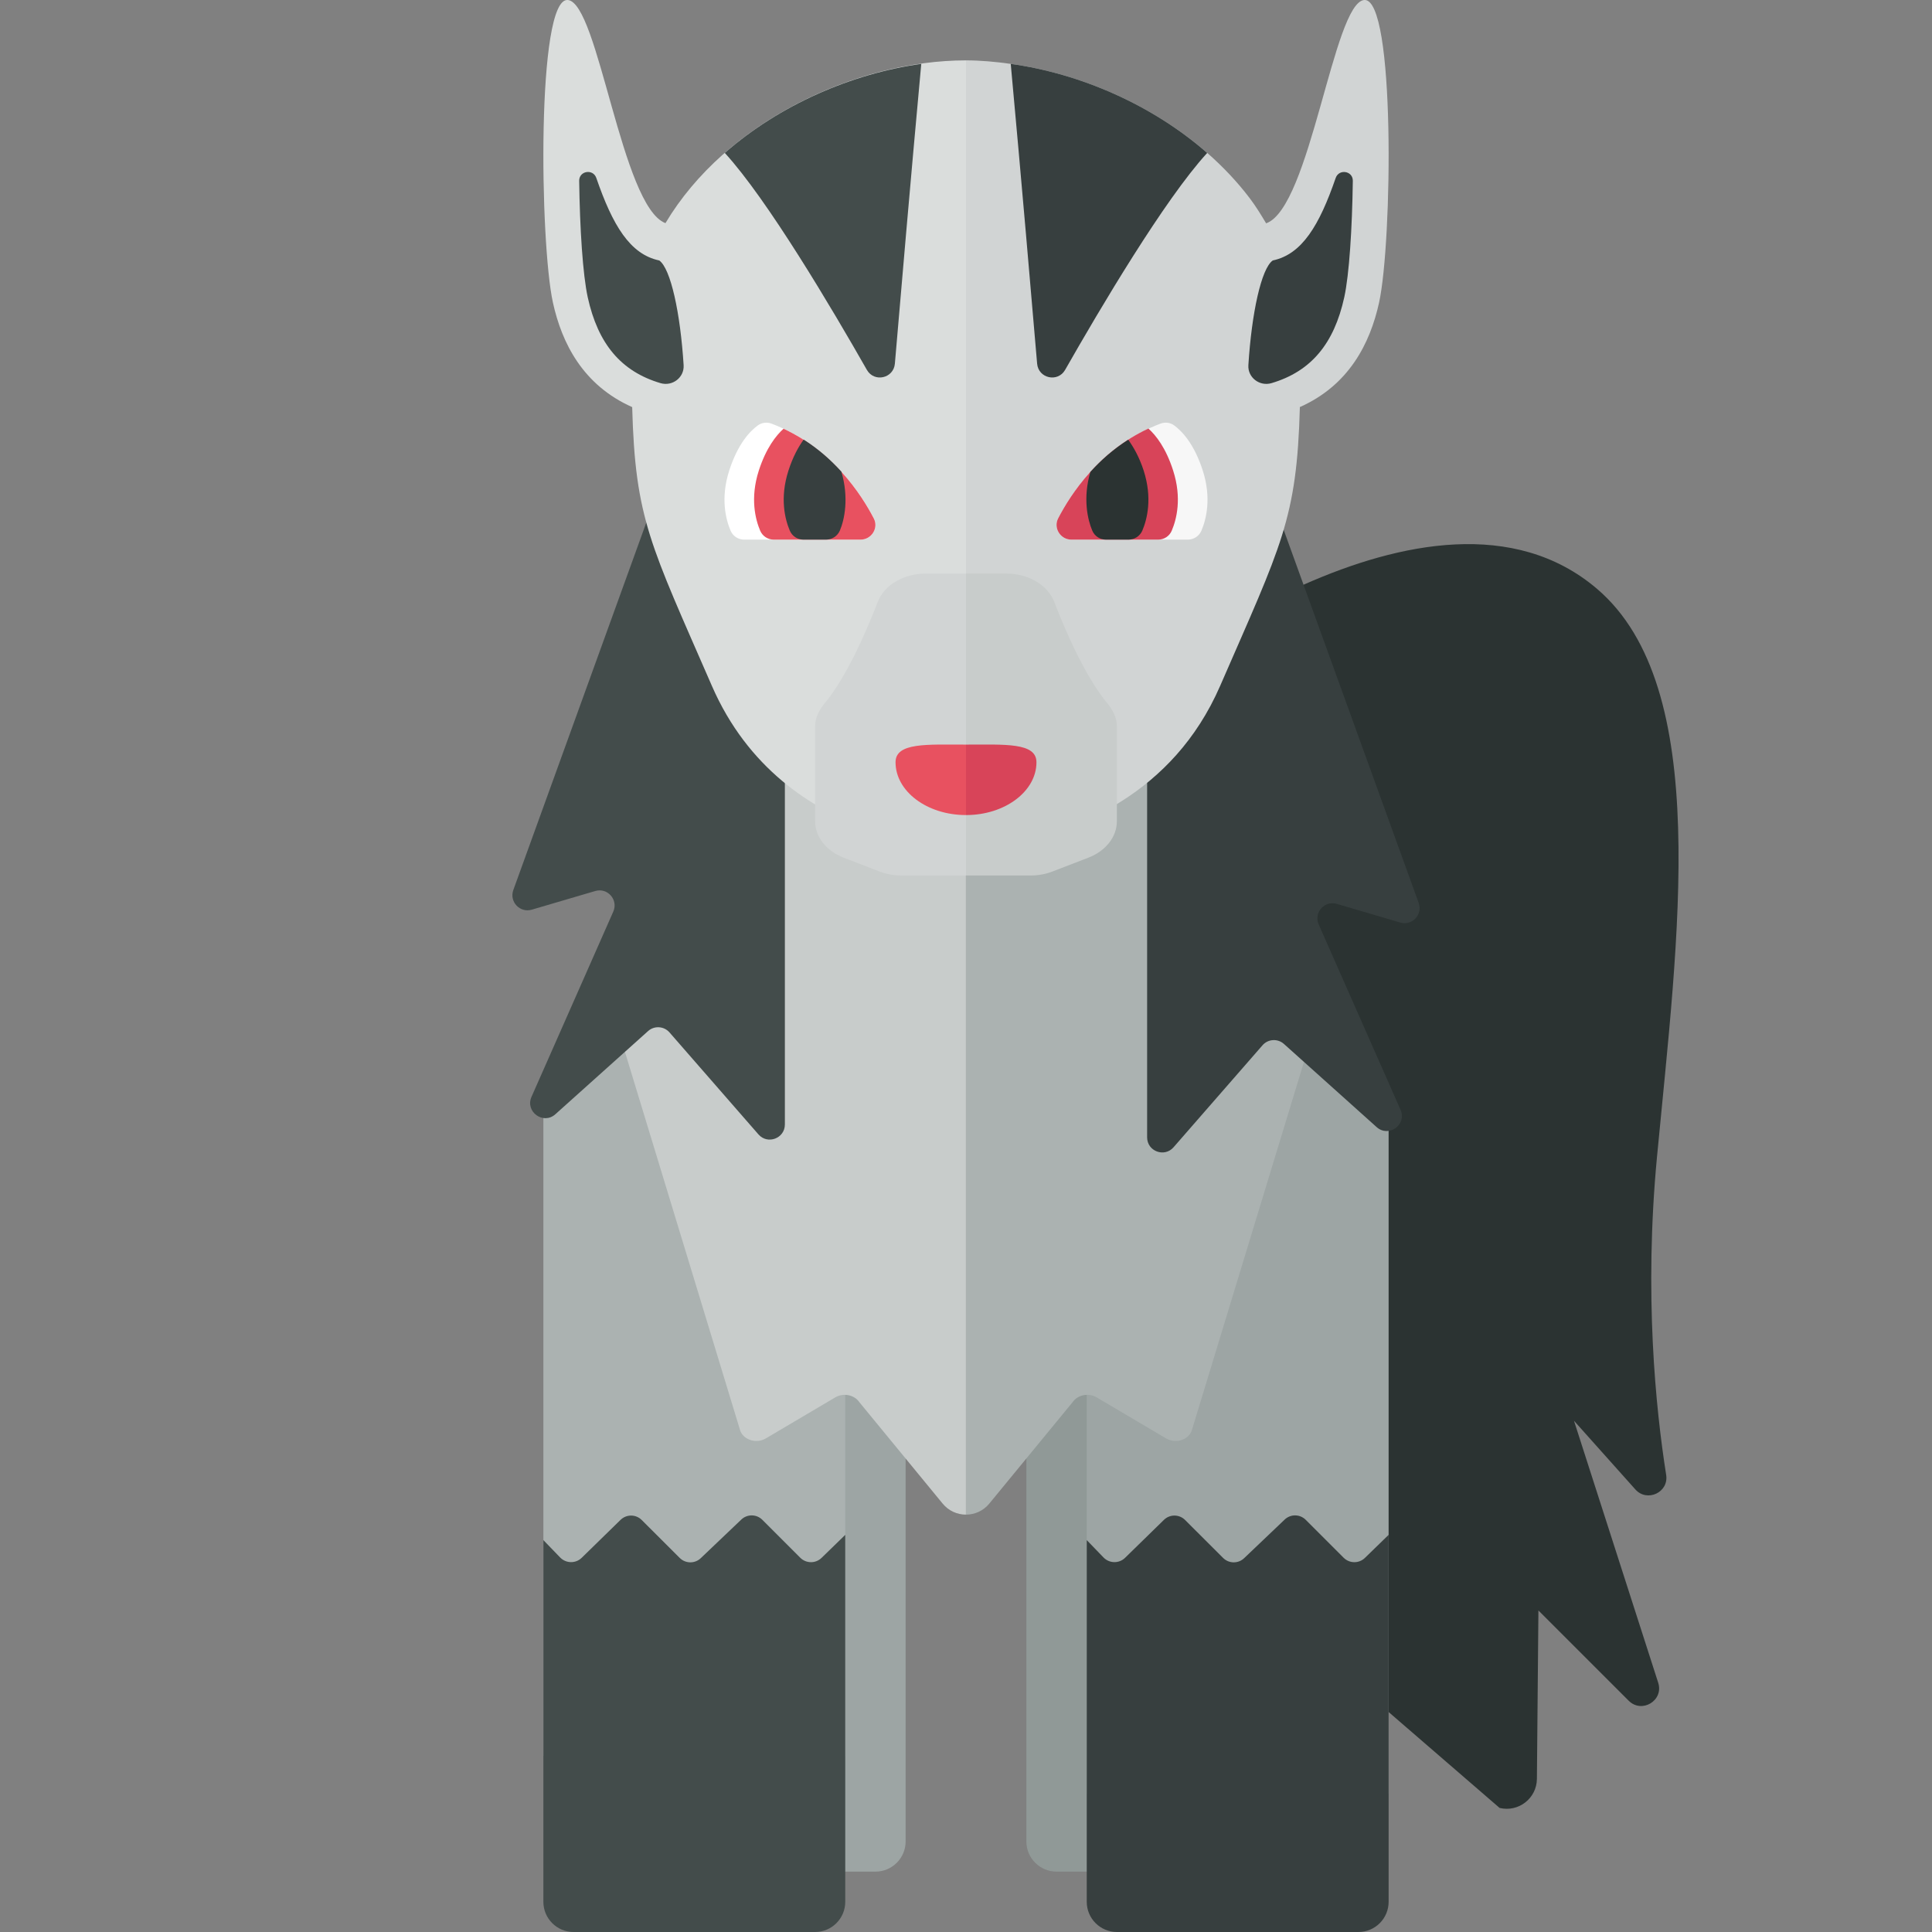 <?xml version="1.0" encoding="utf-8"?>
<!-- Generator: Adobe Illustrator 23.0.2, SVG Export Plug-In . SVG Version: 6.00 Build 0)  -->
<svg version="1.1" xmlns="http://www.w3.org/2000/svg" xmlns:xlink="http://www.w3.org/1999/xlink" x="0px" y="0px" width="32px"
	 height="32px" viewBox="0 0 32 32" enable-background="new 0 0 32 32" xml:space="preserve">
<rect x="0" y="0" width="32" height="32" fill="#808080" stroke="none"/>
<g id="labels">
	<g>
	</g>
</g>
<g id="icons">
	<g>
		<path fill="#2B3332" d="M18.818,11.355c0,0,4.895-3.94,7.635-1.601c1.911,1.632,1.336,5.774,0.992,9.408
			c-0.215,2.269-0.022,4.164,0.152,5.267c0.046,0.289-0.316,0.459-0.511,0.24l-1.016-1.137l1.395,4.339
			c0.095,0.294-0.27,0.517-0.489,0.298l-1.495-1.495l-0.025,2.79c-0.003,0.322-0.305,0.557-0.618,0.481L16.802,23L18.818,11.355z"/>
		<path fill="#9DA5A4" d="M13.094,31H14.5c0.276,0,0.5-0.224,0.5-0.5V19.375h-1.906V31z"/>
		<path fill="#909997" d="M18.906,31H17.5c-0.276,0-0.5-0.224-0.5-0.5V19.375h1.906V31z"/>
		<g>
			<polygon fill="#ABB2B1" points="14,29.083 14,15.083 9,18.083 9,29.083 			"/>
			<path fill="#434C4B" d="M9.5,32h4c0.276,0,0.5-0.224,0.5-0.5v-6.078l-0.393,0.382c-0.098,0.095-0.254,0.094-0.351-0.002
				l-0.629-0.629c-0.096-0.096-0.251-0.098-0.349-0.004l-0.671,0.639c-0.098,0.094-0.253,0.092-0.349-0.004l-0.629-0.628
				c-0.097-0.097-0.253-0.098-0.351-0.002l-0.644,0.629c-0.099,0.096-0.257,0.094-0.354-0.004L9,25.509V31.5
				C9,31.776,9.224,32,9.5,32z"/>
		</g>
		<g>
			<polygon fill="#9DA5A4" points="18,29.708 18,15.083 23,18.083 23,29.708 			"/>
			<path fill="#373F3F" d="M18.5,32h4c0.276,0,0.5-0.224,0.5-0.5v-6.078l-0.393,0.382c-0.098,0.095-0.254,0.094-0.351-0.002
				l-0.629-0.629c-0.096-0.096-0.251-0.098-0.349-0.004l-0.671,0.639c-0.098,0.094-0.253,0.092-0.349-0.004l-0.629-0.628
				c-0.097-0.097-0.253-0.098-0.351-0.002l-0.644,0.629c-0.099,0.096-0.257,0.094-0.354-0.004L18,25.509V31.5
				C18,31.776,18.224,32,18.5,32z"/>
		</g>
		<g>
			<path fill="#C8CCCB" d="M11.98,9.458l0.233,1.257c0.153,0.828,0.006,1.678-0.417,2.429c-0.497,0.881-1.187,2.136-1.751,3.273
				l2.218,7.287c0.063,0.151,0.27,0.21,0.421,0.121l1.151-0.68c0.134-0.079,0.315-0.043,0.398,0.079l1.38,1.68
				c0.1,0.122,0.243,0.183,0.386,0.183V10.708L11.98,9.458z"/>
			<path fill="#ABB2B1" d="M17.766,23.224c0.083-0.122,0.264-0.158,0.398-0.079l1.151,0.68c0.152,0.089,0.358,0.03,0.421-0.121
				l2.218-7.287c-0.563-1.136-1.254-2.392-1.751-3.273c-0.423-0.751-0.57-1.6-0.417-2.429l0.233-1.257L16,10.708v14.379
				c0.143,0,0.286-0.061,0.386-0.183L17.766,23.224z"/>
		</g>
		<path fill="#373F3F" d="M20.078,5.505l3.42,9.45c0.07,0.193-0.109,0.383-0.306,0.325l-1.051-0.309
			c-0.204-0.06-0.385,0.146-0.299,0.341l1.355,3.069c0.109,0.246-0.195,0.467-0.396,0.287l-1.535-1.377
			c-0.104-0.093-0.264-0.083-0.355,0.022l-1.473,1.689C19.287,19.176,19,19.069,19,18.838v-7.503L20.078,5.505z"/>
		<path fill="#434C4B" d="M13,11.122v7.503c0,0.231-0.287,0.338-0.438,0.164l-1.473-1.689c-0.092-0.105-0.252-0.115-0.355-0.022
			l-1.535,1.377c-0.2,0.18-0.504-0.041-0.396-0.287l1.355-3.069c0.086-0.195-0.095-0.401-0.299-0.341l-1.051,0.309
			c-0.197,0.058-0.375-0.132-0.306-0.325l3.42-9.45L13,11.122z"/>
		<path fill="#DADDDC" d="M16,1v13.045c0,0-3.023,0.04-4.209-2.685c-1.018-2.339-1.27-2.758-1.32-4.617
			C9.66,6.382,9.307,5.691,9.158,5.011C8.94,4.018,8.885-0.043,9.404,0c0.509,0.042,0.889,3.419,1.618,3.696
			C12.019,2.022,14.167,1,16,1z"/>
		<path fill="#D1D4D4" d="M22.842,5.011c-0.149,0.679-0.501,1.371-1.312,1.731c-0.051,1.859-0.302,2.278-1.32,4.617
			c-0.396,0.91-0.997,1.506-1.622,1.904C17.341,14.058,16,14.045,16,14.045V1c0.242,0,0.491,0.023,0.741,0.058
			c1.15,0.16,2.343,0.678,3.254,1.474c0.26,0.228,0.497,0.478,0.703,0.749c0.101,0.133,0.188,0.275,0.273,0.418
			C21.705,3.441,22.086,0.043,22.596,0C23.115-0.043,23.06,4.018,22.842,5.011z"/>
		<path fill="#434C4B" d="M15.259,1.058c-0.178,1.933-0.346,3.898-0.437,4.965c-0.021,0.245-0.343,0.316-0.464,0.103
			c-0.574-1.008-1.645-2.821-2.353-3.593C12.916,1.735,14.109,1.218,15.259,1.058z"/>
		<path fill="#373F3F" d="M16.741,1.058c0.178,1.933,0.346,3.898,0.437,4.965c0.021,0.245,0.343,0.316,0.464,0.103
			c0.574-1.008,1.645-2.821,2.353-3.593C19.084,1.735,17.891,1.218,16.741,1.058z"/>
		<path fill="#373F3F" d="M20.677,6.048c0.054-0.862,0.214-1.602,0.404-1.734c0.484-0.102,0.771-0.58,1.042-1.366
			c0.054-0.156,0.286-0.119,0.284,0.047c-0.011,0.795-0.06,1.556-0.142,1.93c-0.169,0.768-0.55,1.227-1.205,1.421
			C20.863,6.404,20.664,6.253,20.677,6.048z"/>
		<path fill="#434C4B" d="M11.323,6.048c-0.054-0.862-0.214-1.602-0.404-1.734c-0.484-0.102-0.771-0.58-1.042-1.366
			C9.823,2.791,9.591,2.829,9.593,2.995c0.011,0.795,0.06,1.556,0.142,1.93c0.169,0.768,0.55,1.227,1.205,1.421
			C11.137,6.404,11.336,6.253,11.323,6.048z"/>
		<path fill="#C8CCCB" d="M16,9.5h0.667c0.364,0,0.686,0.188,0.794,0.468c0.188,0.487,0.514,1.239,0.88,1.681
			c0.094,0.114,0.158,0.243,0.158,0.38v1.573c0,0.258-0.184,0.493-0.473,0.604l-0.594,0.229c-0.112,0.043-0.235,0.066-0.36,0.066H16
			V9.5z"/>
		<path fill="#D1D4D4" d="M16,9.5h-0.667c-0.364,0-0.686,0.188-0.794,0.468c-0.188,0.487-0.514,1.239-0.88,1.681
			c-0.094,0.114-0.158,0.243-0.158,0.38v1.573c0,0.258,0.184,0.493,0.473,0.604l0.594,0.229c0.112,0.043,0.235,0.066,0.36,0.066H16
			V9.5z"/>
		<g>
			<path fill="#E85160" d="M16,12.333c-0.644,0-1.167-0.037-1.167,0.292c0,0.483,0.522,0.875,1.167,0.875V12.333z"/>
			<path fill="#D84459" d="M17.167,12.625c0-0.329-0.522-0.292-1.167-0.292V13.5C16.644,13.5,17.167,13.108,17.167,12.625z"/>
		</g>
		<path fill="#FFFFFF" d="M14.253,8.938h-1.926c-0.099,0-0.187-0.057-0.226-0.148c-0.079-0.186-0.17-0.537-0.023-0.995
			c0.143-0.446,0.346-0.656,0.474-0.749c0.065-0.047,0.15-0.058,0.225-0.03c0.944,0.356,1.461,1.118,1.696,1.568
			C14.557,8.745,14.435,8.938,14.253,8.938z"/>
		<path fill="#E85160" d="M14.253,8.938h-1.436c-0.099,0-0.187-0.057-0.226-0.148c-0.079-0.186-0.17-0.537-0.023-0.995
			c0.121-0.375,0.286-0.582,0.41-0.694c0.817,0.382,1.277,1.067,1.494,1.484C14.557,8.745,14.435,8.938,14.253,8.938z"/>
		<path fill="#373F3F" d="M13.682,8.938h-0.374c-0.099,0-0.187-0.057-0.226-0.148c-0.079-0.186-0.17-0.537-0.023-0.995
			c0.073-0.228,0.166-0.395,0.252-0.514c0.256,0.163,0.449,0.338,0.625,0.531c0.128,0.436,0.051,0.798-0.026,0.978
			C13.87,8.88,13.781,8.938,13.682,8.938z"/>
		<path fill="#F7F7F7" d="M17.527,8.584c0.234-0.45,0.752-1.212,1.696-1.568c0.075-0.028,0.161-0.018,0.225,0.03
			c0.127,0.093,0.331,0.303,0.474,0.749c0.147,0.458,0.056,0.809-0.023,0.995c-0.039,0.091-0.127,0.148-0.226,0.148h-1.926
			C17.565,8.938,17.443,8.745,17.527,8.584z"/>
		<path fill="#D84459" d="M19.182,8.938h-1.436c-0.182,0-0.303-0.193-0.219-0.354c0.217-0.417,0.677-1.104,1.494-1.486
			c0.125,0.112,0.29,0.321,0.41,0.696c0.147,0.458,0.056,0.809-0.023,0.995C19.37,8.88,19.281,8.938,19.182,8.938z"/>
		<path fill="#2B3332" d="M18.692,8.938h-0.374c-0.099,0-0.187-0.057-0.226-0.148c-0.077-0.18-0.16-0.537-0.032-0.974
			c0.175-0.193,0.371-0.37,0.627-0.533c0.086,0.119,0.182,0.284,0.256,0.512c0.147,0.458,0.056,0.809-0.023,0.995
			C18.88,8.88,18.791,8.938,18.692,8.938z"/>
	</g>
</g>
</svg>
